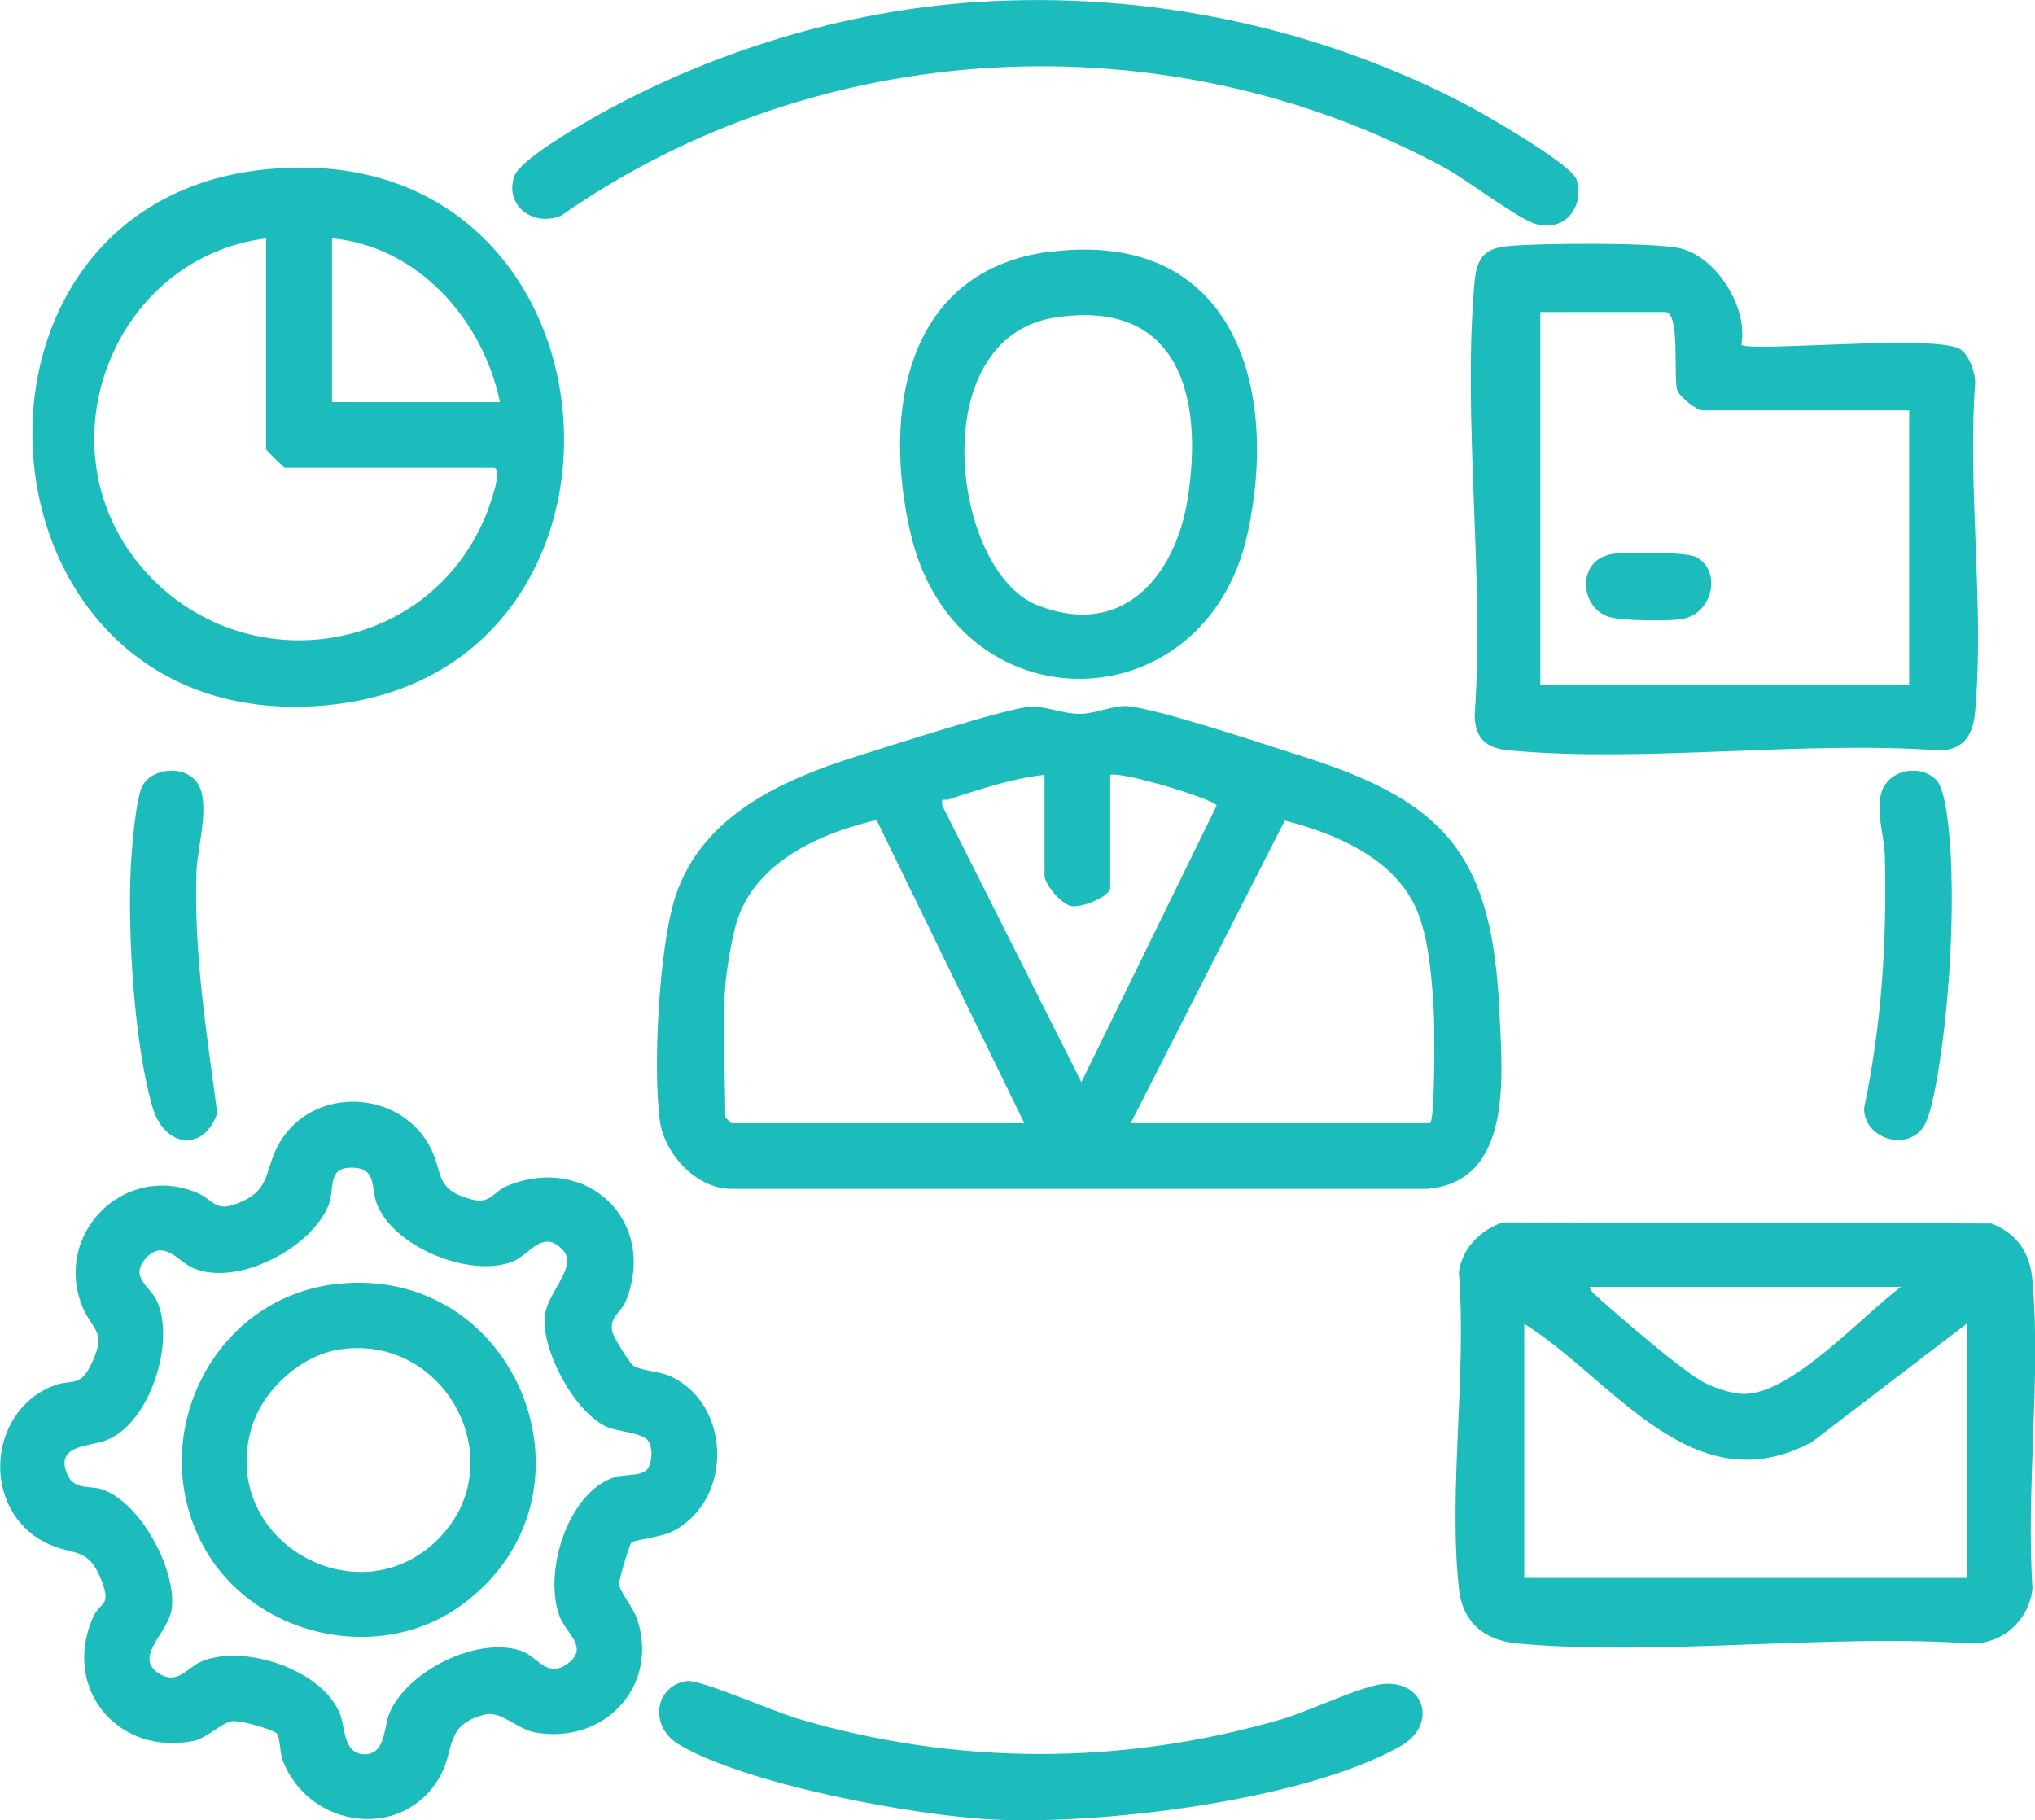 <?xml version="1.0" encoding="UTF-8"?>
<svg id="Layer_2" data-name="Layer 2" xmlns="http://www.w3.org/2000/svg" viewBox="0 0 73.43 65.69">
  <defs>
    <style>
      .cls-1 {
        fill: #1cbcbd;
      }
    </style>
  </defs>
  <g id="Layer_1-2" data-name="Layer 1">
    <g>
      <path class="cls-1" d="M37.2,25.5c.53-.02,1.17.26,1.75.26s1.25-.32,1.74-.28c1.11.1,5,1.4,6.32,1.82,5.31,1.67,6.85,3.71,7.1,9.31.1,2.25.47,6.01-2.59,6.29h-25.14c-1.25,0-2.41-1.26-2.57-2.46-.26-1.89-.03-6.31.57-8.12.97-2.89,3.82-4.17,6.51-5.02,1.12-.35,5.47-1.76,6.3-1.8ZM37.7,27.96c-1.16.12-2.36.53-3.48.89-.17.05-.26-.11-.22.22l5.02,9.98,4.88-9.98c-.01-.2-3.34-1.23-3.84-1.11v4.07c0,.32-1,.73-1.4.67-.36-.06-.97-.8-.97-1.11v-3.62ZM26.17,35.58c-.11,1.48,0,3.22,0,4.73,0,.02.21.22.22.22h10.57l-5.33-10.94c-2.06.48-4.41,1.53-5.06,3.72-.17.58-.35,1.66-.4,2.26ZM51.59,40.53c.2,0,.17-3.53.15-3.92-.06-1.16-.17-2.75-.63-3.8-.8-1.84-2.92-2.73-4.75-3.2l-5.56,10.92h10.79Z"/>
      <path class="cls-1" d="M22.8,55.64c-.08.06-.47,1.36-.46,1.53.01.24.53.88.65,1.25.8,2.41-1.16,4.53-3.66,4.1-.7-.12-1.24-.82-1.88-.64-1.39.38-1.04,1.22-1.54,2.16-1.29,2.42-4.75,1.98-5.71-.52-.11-.29-.09-.87-.23-.98-.2-.16-1.32-.47-1.6-.43-.36.05-.91.61-1.37.71-2.73.55-4.74-1.85-3.67-4.4.28-.67.7-.41.34-1.37-.49-1.29-1.04-.88-2.02-1.38-2.33-1.18-2.12-4.69.24-5.65.69-.28.96.07,1.36-.71.66-1.3.08-1.26-.29-2.19-1.02-2.59,1.49-5.14,4.1-4.1.63.25.67.7,1.41.44,1.37-.48,1.03-1.22,1.62-2.23,1.22-2.08,4.42-1.92,5.47.24.43.89.14,1.46,1.45,1.81.69.19.77-.27,1.3-.49,2.86-1.17,5.42,1.26,4.28,4.14-.18.45-.63.6-.49,1.15.04.17.61,1.1.74,1.19.26.19.87.2,1.27.36,2.26.94,2.4,4.48.16,5.63-.41.21-1.33.3-1.46.39ZM23.32,53.06c.22-.22.26-.83.05-1.09s-1.06-.31-1.45-.47c-1.16-.5-2.34-2.69-2.27-3.94.05-.9,1.22-1.83.67-2.44-.73-.8-1.2.15-1.81.4-1.54.62-4.34-.53-4.92-2.1-.21-.57,0-1.23-.8-1.28-1.01-.06-.7.7-.92,1.31-.59,1.57-3.3,3-4.9,2.31-.54-.23-1.06-1.08-1.71-.35-.6.68.16,1.02.39,1.51.7,1.47-.23,4.44-1.81,5.05-.64.25-1.89.16-1.4,1.26.25.55.83.37,1.26.52,1.37.48,2.66,2.87,2.5,4.28-.1.88-1.36,1.71-.52,2.32.7.5,1.06-.16,1.56-.38,1.53-.68,4.43.28,5.04,1.91.17.45.11,1.36.81,1.42.81.07.76-.94.94-1.42.58-1.55,3.24-2.89,4.82-2.29.57.22.93,1.03,1.7.39.66-.54-.11-1.05-.34-1.61-.63-1.57.25-4.49,1.95-5.06.32-.11.93-.04,1.15-.25Z"/>
      <path class="cls-1" d="M54.22,44.11l17.64.04c.95.39,1.39,1.05,1.48,2.07.31,3.53-.24,7.51,0,11.09-.11,1.11-1.01,1.97-2.14,2-5.3-.36-11.19.46-16.42,0-1.22-.11-2.01-.76-2.14-2-.38-3.56.29-7.76,0-11.39.1-.86.79-1.55,1.59-1.81ZM68.6,46.44h-11.24c.04.18.24.32.37.44.8.71,2.95,2.58,3.78,3.02.36.19.98.39,1.39.4,1.71.05,4.32-2.84,5.69-3.86ZM70.96,47.77l-5.57,4.26c-4.31,2.33-7.18-2.25-10.39-4.26v9.17h15.97v-9.17Z"/>
      <path class="cls-1" d="M9.43,6.13c13.33-1.51,14.83,18.05,2.45,19.31C-1.15,26.75-2.68,7.49,9.43,6.13ZM9.61,8.6c-5.49.69-8.15,7.41-4.59,11.76,3.52,4.29,10.33,3.43,12.49-1.71.1-.25.69-1.77.3-1.77h-7.54s-.67-.62-.67-.67v-7.61ZM18.04,14.51c-.61-2.96-2.95-5.62-6.06-5.91v5.91h6.06Z"/>
      <path class="cls-1" d="M62.83,12.44c.28.28,7.03-.39,7.9.16.32.2.55.85.54,1.23-.28,3.81.34,8.08,0,11.84-.07.81-.38,1.38-1.26,1.41-5.01-.36-10.6.45-15.54,0-.81-.07-1.24-.4-1.26-1.26.36-5.05-.45-10.71,0-15.68.07-.76.32-1.16,1.11-1.25,1.05-.12,5.37-.15,6.3.07,1.31.3,2.48,2.15,2.21,3.49ZM68.89,14.81h-7.47c-.18,0-.81-.48-.9-.73-.15-.47.12-2.82-.43-2.82h-4.51v13.45h13.31v-9.9Z"/>
      <path class="cls-1" d="M35.3.07c6.09-.39,12.24.9,17.63,3.72.68.36,3.79,2.14,3.96,2.7.29.96-.41,1.88-1.45,1.6-.65-.17-2.5-1.6-3.3-2.03C42.14.62,29.58,1.26,20.25,7.78c-1,.42-2.04-.35-1.7-1.4.19-.59,2.17-1.73,2.79-2.09C25.52,1.9,30.48.37,35.3.07Z"/>
      <path class="cls-1" d="M37.96,9.08c6.5-.78,8.22,4.81,7.06,10.16-1.51,6.93-10.5,7.08-12.16.02-1.03-4.39-.19-9.55,5.1-10.19ZM38.11,11.45c-4.83.71-3.76,9.15-.7,10.38,3.08,1.24,5.01-1.02,5.45-3.86.56-3.6-.28-7.18-4.75-6.52Z"/>
      <path class="cls-1" d="M24.8,60.66c.46-.06,3.17,1.12,3.92,1.34,5.76,1.72,11.79,1.72,17.56.03.95-.28,2.85-1.19,3.62-1.26,1.51-.15,2,1.48.62,2.25-3.46,1.95-10.73,2.83-14.67,2.64-2.87-.14-8.89-1.26-11.34-2.7-1.12-.66-.88-2.15.29-2.3Z"/>
      <path class="cls-1" d="M69.88,28.16c.35.38.46,1.94.5,2.53.11,1.87.02,4.04-.17,5.9-.09.89-.38,3.27-.75,3.98-.53,1-2.17.59-2.2-.56.64-3.07.83-6.04.75-9.17-.02-.75-.46-1.94.06-2.59.42-.54,1.35-.6,1.81-.09Z"/>
      <path class="cls-1" d="M7.05,28.16c.61.67.07,2.39.04,3.27-.1,3,.36,5.78.75,8.74-.49,1.42-1.91,1.23-2.33-.2-.67-2.26-.91-6.31-.79-8.69.03-.6.18-2.55.44-2.96.37-.6,1.4-.69,1.88-.17Z"/>
      <path class="cls-1" d="M12.09,46.34c6.64-.79,9.95,7.72,4.52,11.61-3.01,2.16-7.55,1.07-9.29-2.19-2.09-3.91.34-8.89,4.77-9.42ZM12.23,48.7c-1.38.22-2.73,1.45-3.14,2.78-1.23,4.05,3.73,6.93,6.65,4.13,2.86-2.75.37-7.52-3.51-6.91Z"/>
      <path class="cls-1" d="M58.06,20.01c.46-.1,2.74-.1,3.11.08.97.45.66,2.07-.49,2.25-.51.08-2.25.07-2.69-.1-1-.4-1.05-1.97.07-2.22Z"/>
    </g>
  </g>
</svg>